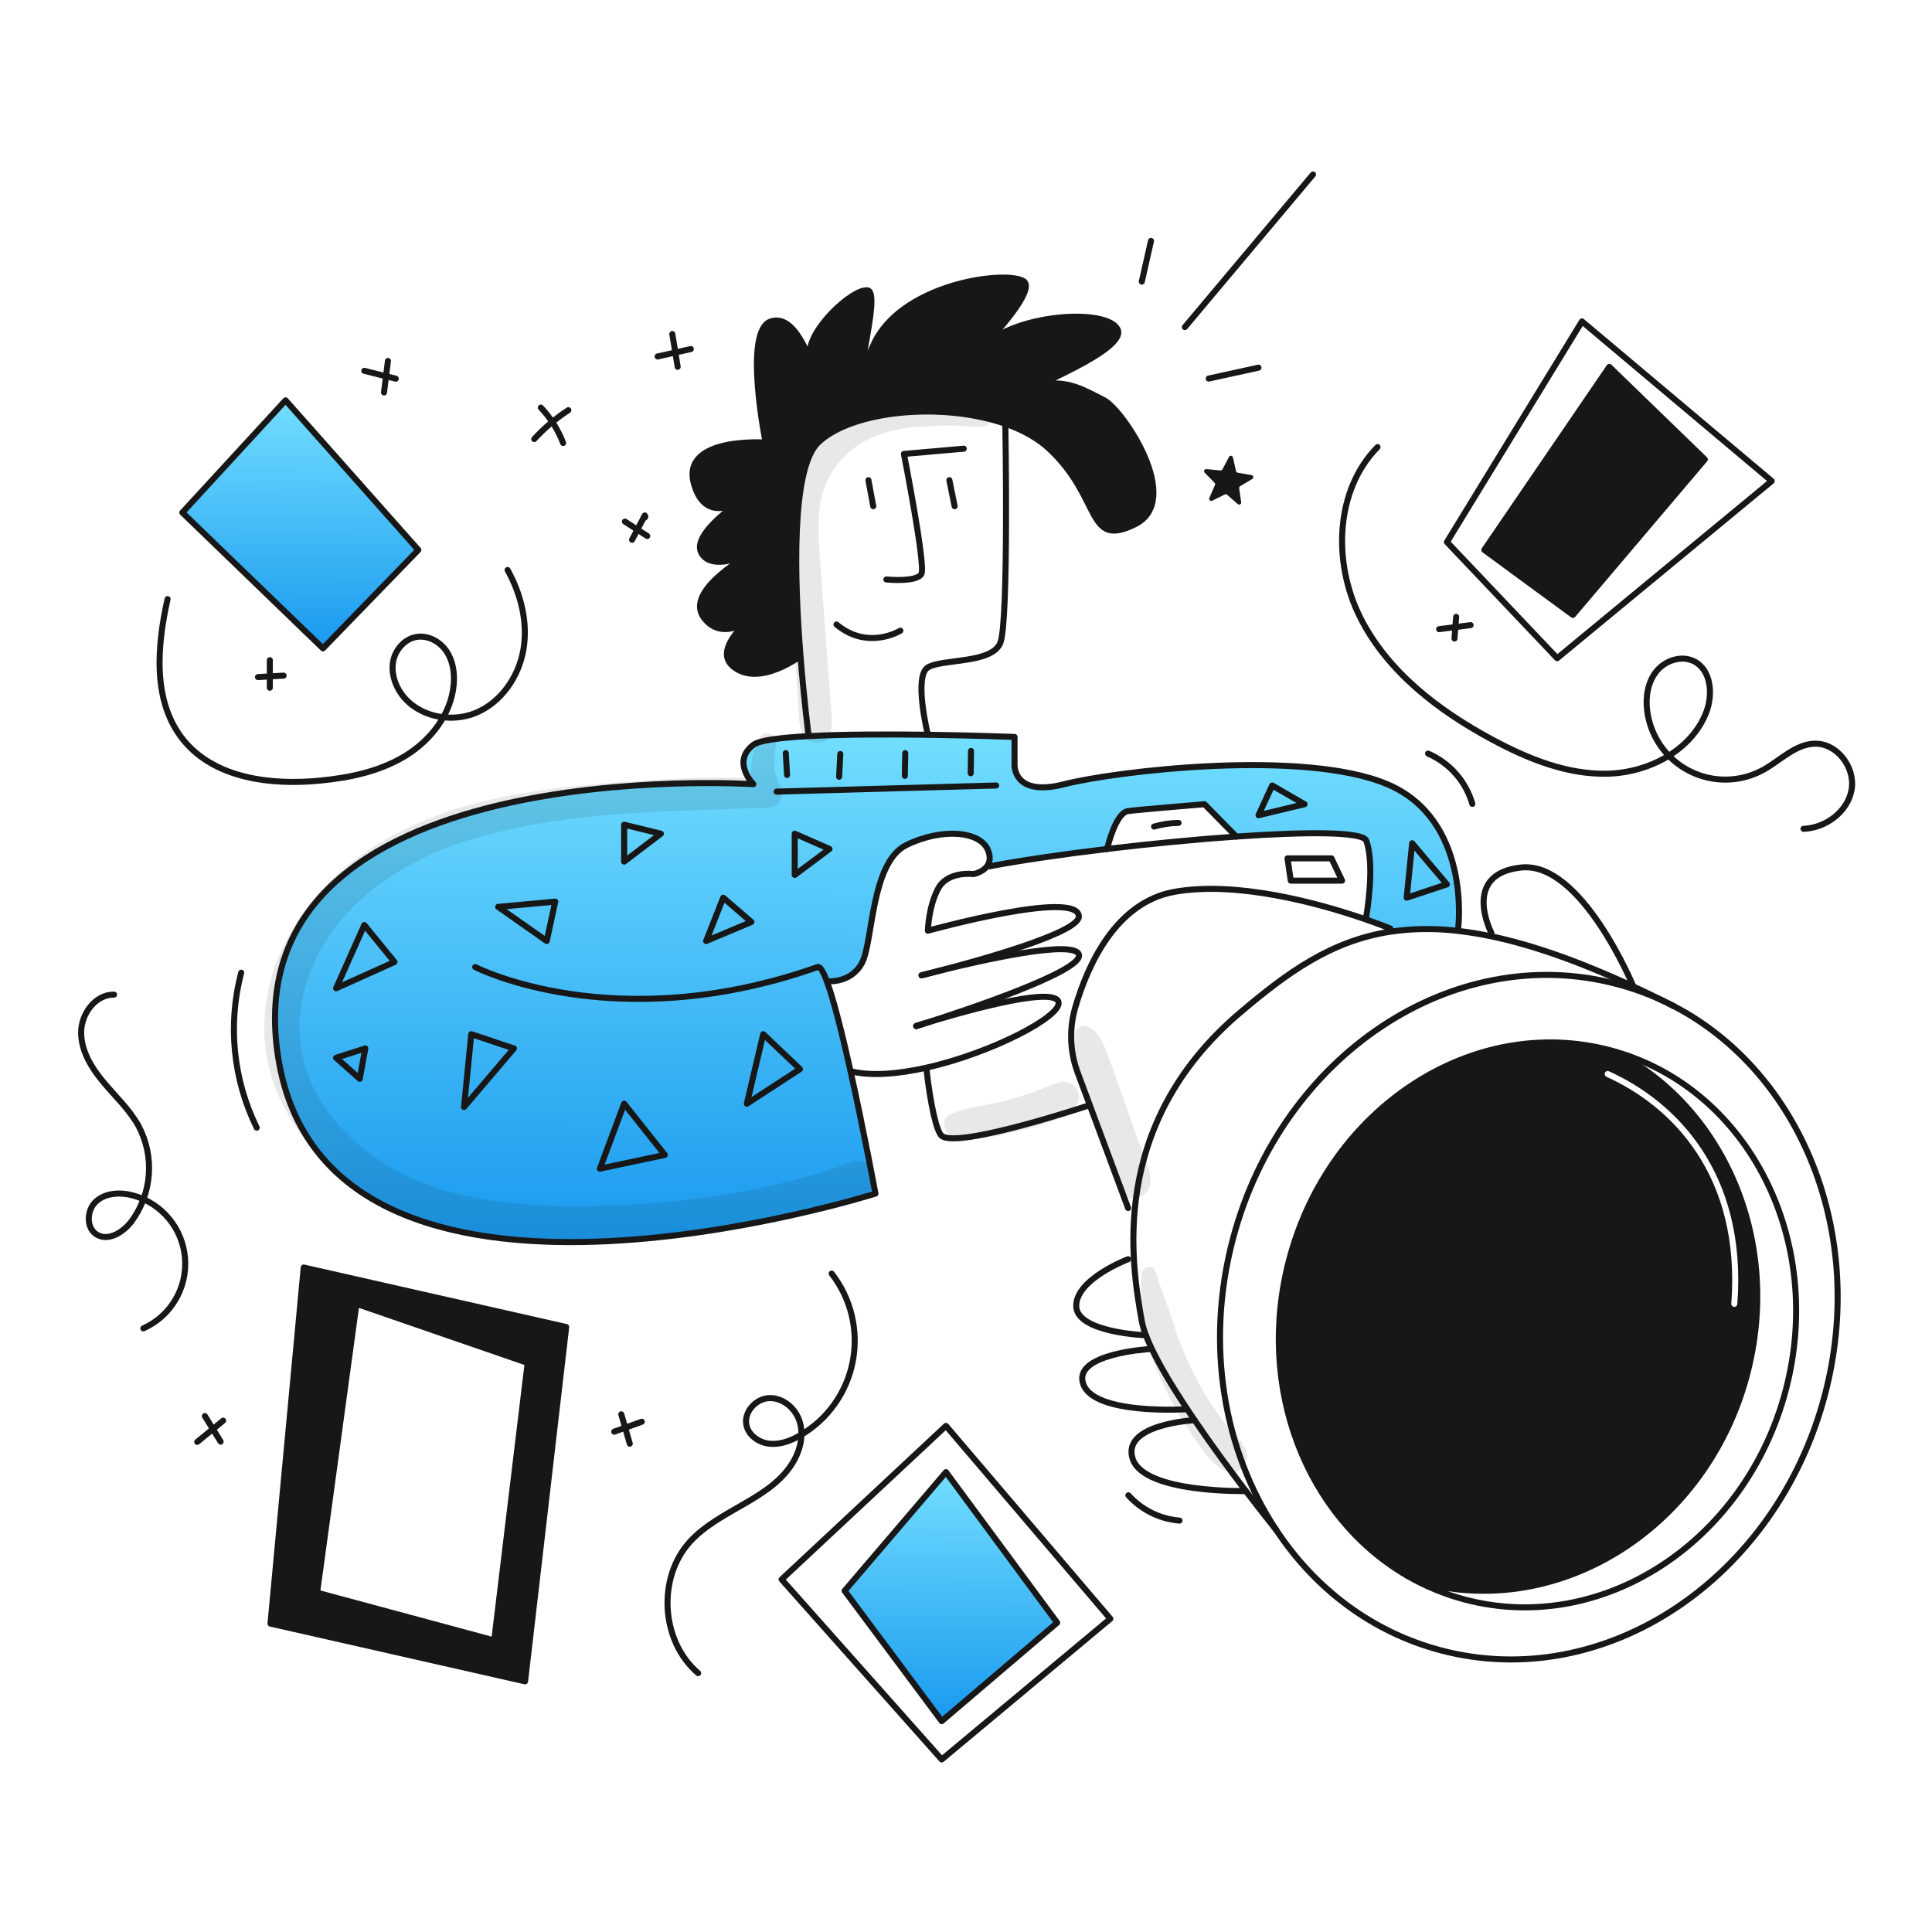 <svg width="960" height="960" viewBox="0 0 960 960" fill="none" xmlns="http://www.w3.org/2000/svg">
<g clip-path="url(#clip0_510_1394)">
<path fill-rule="evenodd" clip-rule="evenodd" d="M706.445 786.458C775.828 804.757 848.193 758.487 868.081 683.1C885.549 616.879 856.72 550.221 802.413 522.581L802.431 522.507C801.634 522.28 800.826 522.062 800.019 521.844L799.974 521.832C731.848 503.866 660.507 550.404 640.619 625.791C623.742 689.723 649.301 753.868 699.008 782.837C700.146 783.218 701.287 783.883 702.435 784.553C703.76 785.324 705.094 786.102 706.445 786.458ZM799.464 532.31C798.709 531.97 797.82 532.306 797.48 533.062C797.14 533.817 797.476 534.705 798.231 535.045C830.504 549.587 865.109 583.942 860.275 647.764C860.212 648.591 860.831 649.311 861.657 649.373C862.483 649.436 863.204 648.817 863.266 647.991C868.212 582.695 832.678 547.276 799.464 532.31Z" fill="#171717"/>
<path d="M799.66 182.301L847.104 228.276L781.564 305.538L737.557 273.263L799.66 182.301Z" fill="#171717"/>
<path d="M470.049 731.496L525.308 806.319L467.934 855.222L419.677 790.459L470.049 731.496Z" fill="url(#paint0_linear_510_1394)"/>
<path d="M377.712 272.579C377.435 272.718 376.677 273.106 375.587 273.706C376.677 273.152 377.425 272.745 377.712 272.579ZM499.618 210.587C468.276 199.603 423.28 203.834 406.518 219.907C393.032 232.849 394.713 287.673 397.77 326.119L397.558 326.138C397.558 326.138 376.958 341.62 364.358 331.191C356.912 325.039 364.016 315.7 371.082 309.076C374.674 306.886 377.965 304.237 380.874 301.197C377.427 303.588 374.154 306.221 371.082 309.076C364.644 312.91 356.275 315.176 350.012 307.284C340.026 294.712 367.138 278.371 375.479 273.761C369.521 276.745 353.938 283.479 348.709 275.11C343.909 267.425 359.157 255.259 367.517 249.375C369.314 248.398 371.021 247.264 372.617 245.984C372.617 245.984 370.511 247.278 367.517 249.375C360.801 253.075 349.282 256.515 344.793 240.34C338.271 216.859 380.44 219.907 380.44 219.907C380.44 219.907 369.133 164.261 383.04 159.707C396.947 155.153 403.907 186.865 402.605 175.567C401.303 164.269 423.472 143.403 431.038 144.267C438.604 145.131 420.858 201.641 433.901 171.647C446.944 141.653 497.806 134.263 508.235 139.482C514.635 142.682 499.135 160.913 490.194 170.409C489.201 171.201 488.258 172.053 487.368 172.958C480.975 179.517 484.218 176.773 490.194 170.409C508.531 155.721 549.425 153.509 555.194 163.388C561.272 173.827 506.938 193.817 518.678 191.212C530.418 188.607 539.537 194.251 548.672 198.925C557.807 203.599 588.227 248.595 563.887 260.548C539.547 272.501 547.804 247.726 521.287 222.942C515.627 217.662 508.126 213.561 499.618 210.587V210.587Z" fill="#171717"/>
<path d="M410.837 487.535C414.31 496.874 418.615 514.268 422.637 532.281C429.21 561.859 435 593.099 435 593.099C435 593.099 163.1 679.174 138.312 525.934C113.524 372.694 374.356 389.654 374.356 389.654C374.356 389.654 363.271 378.569 374.356 370.098C377.303 367.844 387.862 366.514 401.782 365.775C419.082 364.851 441.568 364.842 461.059 365.1C484.818 365.442 504.115 366.181 504.115 366.181V380.181C504.115 380.181 503.468 396.181 528.899 389.659C554.33 383.137 647.573 372.052 689.299 389.659C731.025 407.266 724.622 460.621 724.622 460.621L724.401 462.551C713.34 461.201 702.148 461.322 691.119 462.912L690.879 461.397C690.879 461.397 685.263 459.069 676.201 456.011L678.87 455.466C678.87 455.466 683.433 430.091 678.87 417.704C677.207 413.196 649.44 413.242 614.31 415.69V415.681L598.505 399.599C598.505 399.599 566.876 402.204 560.539 403.017C554.295 403.83 550.23 421.344 550.12 421.834V421.843C528.245 424.457 507.526 427.478 491.72 430.452L490.51 430.342C491.785 428.587 492.348 426.102 491.018 422.642C487.318 412.961 468.257 411.178 450.429 419.87C432.601 428.562 433.912 468.118 428.259 478.556C422.606 488.994 410.837 487.535 410.837 487.535Z" fill="url(#paint1_linear_510_1394)"/>
<path d="M150.922 629.828L281.336 659.388L260.899 835.445L134.399 806.754L150.922 629.828ZM245.578 815.128L262.205 677.222L177.105 647.874L157.554 791.392L245.578 815.128Z" fill="#171717"/>
<path d="M207.872 273.264L160.484 322.167L90.602 254.687L141.898 198.93L207.872 273.264Z" fill="url(#paint2_linear_510_1394)"/>
<path d="M236.12 480.514C236.12 480.514 305.244 516.143 406.311 480.514C407.502 480.089 409.064 482.768 410.837 487.535C414.31 496.874 418.615 514.268 422.637 532.281C429.21 561.859 435 593.099 435 593.099C435 593.099 163.1 679.174 138.312 525.934C113.524 372.694 374.356 389.654 374.356 389.654C374.356 389.654 363.271 378.569 374.356 370.098C377.303 367.844 387.862 366.514 401.782 365.775C419.082 364.851 441.568 364.842 461.059 365.1C484.818 365.442 504.115 366.181 504.115 366.181V380.181C504.115 380.181 503.468 396.181 528.899 389.659C554.33 383.137 647.573 372.052 689.299 389.659C731.025 407.266 724.622 460.621 724.622 460.621" stroke="#171717" stroke-width="3" stroke-linecap="round" stroke-linejoin="round"/>
<path d="M829.062 498.6C829.83 498.96 830.586 499.348 831.344 499.746" stroke="#171717" stroke-width="3" stroke-linecap="round" stroke-linejoin="round"/>
<path d="M634.078 760.132C608.139 720.854 598.735 668.276 612.61 615.705C636.729 524.273 722.129 467.517 803.345 488.948C811.549 491.112 819.534 494.034 827.196 497.677" stroke="#171717" stroke-width="3" stroke-linecap="round" stroke-linejoin="round"/>
<path d="M831.594 499.877C894.861 532.827 927.894 613.082 906.732 693.3C882.6 784.732 797.212 841.487 715.987 820.056C681.487 810.948 653.293 789.203 634.125 760.188C634.107 760.178 634.094 760.161 634.088 760.142" stroke="#171717" stroke-width="3" stroke-linecap="round" stroke-linejoin="round"/>
<path d="M802.431 522.509C869.024 541.64 906.953 616.409 887.305 690.88C867.417 766.257 796.067 812.805 727.95 794.829C717.805 792.159 708.069 788.126 699.008 782.839C649.301 753.87 623.742 689.725 640.619 625.793C660.507 550.406 731.848 503.868 799.974 521.834C800.8 522.056 801.619 522.278 802.431 522.509Z" stroke="#171717" stroke-width="3" stroke-linecap="round" stroke-linejoin="round"/>
<path d="M802.413 522.582C856.72 550.22 885.55 616.882 868.082 683.101C848.194 758.488 775.828 804.758 706.445 786.459C703.923 785.794 701.457 783.659 699.009 782.838C698.999 782.828 698.986 782.821 698.972 782.819" stroke="#171717" stroke-width="3" stroke-linecap="round" stroke-linejoin="round"/>
<path d="M634.125 760.188C634.115 760.171 634.102 760.155 634.088 760.142C634.079 760.142 634.079 760.142 634.079 760.133C633.506 759.413 627.391 751.833 619.059 740.891C611.559 731.026 602.259 718.426 593.6 705.691C592.362 703.872 591.134 702.043 589.924 700.223C582.765 689.397 576.324 678.723 572.114 669.823C571.061 667.597 570.146 665.473 569.407 663.496C568.515 661.241 567.831 658.91 567.366 656.531C562.479 629.299 550.12 559.196 616.266 503.124C639.609 483.338 661.372 467.424 691.117 462.914C702.146 461.324 713.338 461.202 724.4 462.553C729.6 463.135 735.047 464.015 740.741 465.195C760.721 469.361 783.898 477.343 811.5 490.127C816.58 492.473 821.811 494.992 827.194 497.683C827.822 497.983 828.441 498.283 829.06 498.607C829.817 498.986 830.575 499.374 831.342 499.753C831.425 499.79 831.508 499.836 831.591 499.882" stroke="#171717" stroke-width="3" stroke-linecap="round" stroke-linejoin="round"/>
<path d="M560.539 600.269L541.5 549.13L535.5 533.011C531.617 522.592 531.199 511.199 534.308 500.523C540.359 479.84 554.28 448.312 583.664 443.13C614.748 437.643 654.94 448.83 676.196 456.007C685.258 459.065 690.874 461.393 690.874 461.393" stroke="#171717" stroke-width="3" stroke-linecap="round" stroke-linejoin="round"/>
<path d="M550.119 421.838C571.577 419.279 594.153 417.081 614.31 415.686C649.44 413.238 677.21 413.192 678.87 417.7C683.433 430.087 678.87 455.462 678.87 455.462" stroke="#171717" stroke-width="3" stroke-linecap="round" stroke-linejoin="round"/>
<path d="M491.72 430.457C507.526 427.483 528.245 424.457 550.12 421.848" stroke="#171717" stroke-width="3" stroke-linecap="round" stroke-linejoin="round"/>
<path d="M541.5 549.131C541.5 549.131 476.08 570.931 467.933 564.41C465.272 562.285 462.233 548.01 460.349 531.238" stroke="#171717" stroke-width="3" stroke-linecap="round" stroke-linejoin="round"/>
<path d="M150.922 629.828L281.336 659.388L260.903 835.445L134.405 806.754L150.922 629.828Z" stroke="#171717" stroke-width="3" stroke-linecap="round" stroke-linejoin="round"/>
<path d="M388.381 784.806L467.934 874.271L551.718 804.362L470.049 708.514L388.381 784.806Z" stroke="#171717" stroke-width="3" stroke-linecap="round" stroke-linejoin="round"/>
<path d="M160.484 322.167L207.872 273.264L141.898 198.93L90.602 254.687L160.484 322.167Z" stroke="#171717" stroke-width="3" stroke-linecap="round" stroke-linejoin="round"/>
<path d="M718.971 269.355L773.74 327.062L880.359 239.029L786.072 159.707L718.971 269.355Z" stroke="#171717" stroke-width="3" stroke-linecap="round" stroke-linejoin="round"/>
<path d="M245.579 815.123L262.206 677.217L177.111 647.869L157.555 791.392L245.579 815.123Z" stroke="#171717" stroke-width="3" stroke-linecap="round" stroke-linejoin="round"/>
<path d="M467.934 855.222L525.308 806.319L470.049 731.496L419.677 790.459L467.934 855.222Z" stroke="#171717" stroke-width="3" stroke-linecap="round" stroke-linejoin="round"/>
<path d="M781.564 305.538L847.104 228.276L799.66 182.301L737.557 273.263L781.564 305.538Z" stroke="#171717" stroke-width="3" stroke-linecap="round" stroke-linejoin="round"/>
<path d="M385.878 393.351L494.99 390.311" stroke="#171717" stroke-width="3" stroke-linecap="round" stroke-linejoin="round"/>
<path d="M461.061 365.111V365.101C460.913 364.501 453.948 335.93 461.061 331.625C468.261 327.274 492.82 329.888 497.05 319.45C501.28 309.012 499.55 210.781 499.55 210.781" stroke="#171717" stroke-width="3" stroke-linecap="round" stroke-linejoin="round"/>
<path d="M371.088 309.076C364.022 315.7 356.918 325.039 364.364 331.191C376.964 341.62 397.564 326.138 397.564 326.138" stroke="#171717" stroke-width="3" stroke-linecap="round" stroke-linejoin="round"/>
<path d="M371.088 309.076C374.68 306.886 377.971 304.237 380.88 301.197C377.433 303.588 374.161 306.221 371.088 309.076V309.076Z" stroke="#171717" stroke-width="3" stroke-linecap="round" stroke-linejoin="round"/>
<path d="M375.484 273.762C367.143 278.372 340.031 294.713 350.017 307.285C356.28 315.174 364.649 312.911 371.087 309.077" stroke="#171717" stroke-width="3" stroke-linecap="round" stroke-linejoin="round"/>
<path d="M377.841 272.506C377.834 272.507 377.827 272.51 377.822 272.515C377.804 272.525 377.786 272.534 377.758 272.552C377.73 272.57 377.73 272.571 377.712 272.58C377.435 272.719 376.677 273.107 375.587 273.707" stroke="#171717" stroke-width="3" stroke-linecap="round" stroke-linejoin="round"/>
<path d="M375.587 273.707C376.677 273.153 377.425 272.746 377.712 272.58" stroke="#171717" stroke-width="3" stroke-linecap="round" stroke-linejoin="round"/>
<path d="M375.586 273.707C375.554 273.728 375.521 273.746 375.486 273.762" stroke="#171717" stroke-width="3" stroke-linecap="round" stroke-linejoin="round"/>
<path d="M367.523 249.375C359.163 255.259 343.912 267.425 348.715 275.11C353.944 283.479 369.527 276.745 375.485 273.761" stroke="#171717" stroke-width="3" stroke-linecap="round" stroke-linejoin="round"/>
<path d="M367.522 249.375C369.32 248.398 371.026 247.264 372.622 245.984C372.622 245.984 370.515 247.278 367.522 249.375Z" stroke="#171717" stroke-width="3" stroke-linecap="round" stroke-linejoin="round"/>
<path d="M490.205 170.413C499.147 160.913 514.648 142.682 508.246 139.486C497.817 134.267 446.956 141.657 433.912 171.651C420.868 201.645 438.623 145.139 431.049 144.271C423.475 143.403 401.313 164.261 402.616 175.571C403.919 186.881 396.962 155.157 383.051 159.711C369.14 164.265 380.451 219.911 380.451 219.911C380.451 219.911 338.282 216.863 344.804 240.344C349.293 256.519 360.812 253.083 367.528 249.379" stroke="#171717" stroke-width="3" stroke-linecap="round" stroke-linejoin="round"/>
<path d="M490.205 170.414C489.212 171.206 488.268 172.057 487.379 172.963C480.986 179.522 484.229 176.778 490.205 170.414Z" stroke="#171717" stroke-width="3" stroke-linecap="round" stroke-linejoin="round"/>
<path d="M401.747 365.112C401.747 365.112 399.531 348.355 397.775 326.12C394.718 287.674 393.037 232.85 406.523 219.908C423.28 203.835 468.276 199.608 499.623 210.588C508.131 213.562 515.632 217.663 521.294 222.947C547.815 247.731 539.548 272.506 563.894 260.553C588.24 248.6 557.8 203.6 548.678 198.93C539.556 194.26 530.416 188.612 518.684 191.217C506.952 193.822 561.278 173.832 555.2 163.393C549.436 153.509 508.542 155.726 490.205 170.414" stroke="#171717" stroke-width="3" stroke-linecap="round" stroke-linejoin="round"/>
<path d="M440.434 287.942C440.434 287.942 455.74 289.457 457.865 285.115C459.99 280.773 449.154 225.561 449.154 225.561L478.889 222.947" stroke="#171717" stroke-width="3" stroke-linecap="round" stroke-linejoin="round"/>
<path d="M447.389 313.373C447.389 313.373 431.306 323.373 415.658 310.324" stroke="#171717" stroke-width="3" stroke-linecap="round" stroke-linejoin="round"/>
<path d="M433.912 251.527L431.52 238.594" stroke="#171717" stroke-width="3" stroke-linecap="round" stroke-linejoin="round"/>
<path d="M474.344 251.527L471.729 238.594" stroke="#171717" stroke-width="3" stroke-linecap="round" stroke-linejoin="round"/>
<path d="M459.121 508.624C473.633 504.144 523.737 489.354 525.964 497.899C527.793 504.91 492.921 523.219 460.202 530.554C446.291 533.685 432.776 534.821 422.633 532.281" stroke="#171717" stroke-width="3" stroke-linecap="round" stroke-linejoin="round"/>
<path d="M457.91 508.999C458.104 508.934 458.317 508.869 458.529 508.805" stroke="#171717" stroke-width="3" stroke-linecap="round" stroke-linejoin="round"/>
<path d="M456.737 509.372C457.07 509.261 457.458 509.141 457.883 509.012" stroke="#171717" stroke-width="3" stroke-linecap="round" stroke-linejoin="round"/>
<path d="M455.573 509.742C455.666 509.705 455.786 509.668 455.915 509.631" stroke="#171717" stroke-width="3" stroke-linecap="round" stroke-linejoin="round"/>
<path d="M455.214 509.852C455.235 509.844 455.257 509.838 455.279 509.834C455.316 509.815 455.371 509.806 455.445 509.779" stroke="#171717" stroke-width="3" stroke-linecap="round" stroke-linejoin="round"/>
<path d="M455.444 509.779C455.37 509.806 455.315 509.815 455.278 509.834" stroke="#171717" stroke-width="3" stroke-linecap="round" stroke-linejoin="round"/>
<path d="M455.444 509.779C455.481 509.769 455.527 509.751 455.573 509.742" stroke="#171717" stroke-width="3" stroke-linecap="round" stroke-linejoin="round"/>
<path d="M455.915 509.631C455.786 509.677 455.666 509.714 455.573 509.742" stroke="#171717" stroke-width="3" stroke-linecap="round" stroke-linejoin="round"/>
<path d="M455.916 509.632C455.921 509.633 455.926 509.632 455.931 509.63C455.936 509.629 455.94 509.626 455.944 509.622C456.018 509.595 456.101 509.576 456.184 509.549C456.313 509.512 456.452 509.465 456.6 509.419C456.604 509.416 456.608 509.413 456.613 509.411C456.617 509.41 456.622 509.409 456.627 509.41C456.665 509.402 456.703 509.39 456.738 509.373" stroke="#171717" stroke-width="3" stroke-linecap="round" stroke-linejoin="round"/>
<path d="M457.883 509.012C457.448 509.15 457.07 509.27 456.737 509.372" stroke="#171717" stroke-width="3" stroke-linecap="round" stroke-linejoin="round"/>
<path d="M457.884 509.013C457.893 509.013 457.902 509.004 457.911 509.004" stroke="#171717" stroke-width="3" stroke-linecap="round" stroke-linejoin="round"/>
<path d="M458.529 508.809C458.307 508.882 458.104 508.947 457.91 509.003" stroke="#171717" stroke-width="3" stroke-linecap="round" stroke-linejoin="round"/>
<path d="M458.529 508.81C458.677 508.763 458.834 508.717 458.991 508.671C459.028 508.653 459.074 508.643 459.12 508.625" stroke="#171717" stroke-width="3" stroke-linecap="round" stroke-linejoin="round"/>
<path d="M466.835 482.353C486.797 477.401 533.344 466.732 536.069 474.233C539.09 482.546 475.675 503.349 459.121 508.624" stroke="#171717" stroke-width="3" stroke-linecap="round" stroke-linejoin="round"/>
<path d="M457.864 484.644C457.891 484.636 457.919 484.63 457.947 484.626C457.993 484.611 458.039 484.599 458.086 484.589C458.926 484.367 462.104 483.527 466.723 482.381" stroke="#171717" stroke-width="3" stroke-linecap="round" stroke-linejoin="round"/>
<path d="M466.723 482.381C462.104 483.591 458.936 484.386 458.086 484.589C458.03 484.607 457.986 484.617 457.947 484.626" stroke="#171717" stroke-width="3" stroke-linecap="round" stroke-linejoin="round"/>
<path d="M466.724 482.381L466.835 482.354" stroke="#171717" stroke-width="3" stroke-linecap="round" stroke-linejoin="round"/>
<path d="M410.837 487.536C410.837 487.536 422.615 488.986 428.259 478.557C433.903 468.128 432.61 428.564 450.429 419.871C468.248 411.178 487.323 412.962 491.018 422.643C492.348 426.107 491.785 428.592 490.51 430.343C488.247 433.502 483.702 434.324 483.702 434.324C483.702 434.324 470.862 432.587 466.086 441.659C461.31 450.731 461.061 462.47 461.061 462.47C461.061 462.47 536.069 441.659 536.069 455.459C536.069 463.403 487.379 476.983 466.835 482.35" stroke="#171717" stroke-width="3" stroke-linecap="round" stroke-linejoin="round"/>
<path d="M811.54 490.03C811.54 490.03 785.804 427.806 755.81 431.067C725.816 434.328 741.076 463.6 741.076 463.6" stroke="#171717" stroke-width="3" stroke-linecap="round" stroke-linejoin="round"/>
<path d="M619.059 740.89C619.059 740.89 568.345 742.09 562.803 724.817C557.261 707.544 593.603 705.686 593.603 705.686" stroke="#171717" stroke-width="3" stroke-linecap="round" stroke-linejoin="round"/>
<path d="M589.923 700.218C589.923 700.218 544.216 703.294 538.35 687.969C532.484 672.644 570.977 670.369 570.977 670.369" stroke="#171717" stroke-width="3" stroke-linecap="round" stroke-linejoin="round"/>
<path d="M569.407 663.49C569.407 663.49 534.767 662.215 534.767 648.848C534.767 635.481 560.539 625.699 560.539 625.699" stroke="#171717" stroke-width="3" stroke-linecap="round" stroke-linejoin="round"/>
<path d="M550.119 421.848V421.839C550.229 421.349 554.294 403.839 560.538 403.022C566.875 402.209 598.504 399.604 598.504 399.604L614.31 415.678" stroke="#171717" stroke-width="3" stroke-linecap="round" stroke-linejoin="round"/>
<path d="M731.6 399.463C730.005 393.93 727.206 388.819 723.402 384.497C719.598 380.174 714.885 376.748 709.6 374.463" stroke="#171717" stroke-width="3" stroke-linecap="round" stroke-linejoin="round"/>
<path d="M600.605 188.098L625.341 182.691" stroke="#171717" stroke-width="3" stroke-linecap="round" stroke-linejoin="round"/>
<path d="M588.754 162.527L652.422 86.693" stroke="#171717" stroke-width="3" stroke-linecap="round" stroke-linejoin="round"/>
<path d="M567.357 139.919L571.921 119.705" stroke="#171717" stroke-width="3" stroke-linecap="round" stroke-linejoin="round"/>
<path d="M336.737 182.272L334.073 165.979" stroke="#171717" stroke-width="3" stroke-linecap="round" stroke-linejoin="round"/>
<path d="M326.769 177.13L343.269 173.439" stroke="#171717" stroke-width="3" stroke-linecap="round" stroke-linejoin="round"/>
<path d="M279.811 220.123C277.318 213.58 273.55 207.598 268.726 202.523" stroke="#171717" stroke-width="3" stroke-linecap="round" stroke-linejoin="round"/>
<path d="M265.466 218.167C270.486 212.687 276.183 207.866 282.419 203.822" stroke="#171717" stroke-width="3" stroke-linecap="round" stroke-linejoin="round"/>
<path d="M314.066 268.218L320.395 256.135C320.483 256.209 320.551 256.304 320.592 256.412C320.633 256.519 320.647 256.635 320.632 256.749C320.617 256.863 320.574 256.971 320.507 257.064C320.439 257.157 320.349 257.231 320.245 257.281" stroke="#171717" stroke-width="3" stroke-linecap="round" stroke-linejoin="round"/>
<path d="M321.6 266.338L310.514 259.168" stroke="#171717" stroke-width="3" stroke-linecap="round" stroke-linejoin="round"/>
<path d="M127.56 560.333C115.839 536.419 113.102 509.088 119.847 483.324" stroke="#171717" stroke-width="3" stroke-linecap="round" stroke-linejoin="round"/>
<path d="M573.447 410.723C577.406 409.574 581.501 408.957 585.622 408.889" stroke="#171717" stroke-width="3" stroke-linecap="round" stroke-linejoin="round"/>
<path d="M412.177 421.843L394.898 414.26V434.744L412.177 421.843Z" stroke="#171717" stroke-width="3" stroke-linecap="round" stroke-linejoin="round"/>
<path d="M373.381 458.124L359.362 446.061L350.885 467.578L373.381 458.124Z" stroke="#171717" stroke-width="3" stroke-linecap="round" stroke-linejoin="round"/>
<path d="M310.132 428.129V409.805L328.389 414.26L310.132 428.129Z" stroke="#171717" stroke-width="3" stroke-linecap="round" stroke-linejoin="round"/>
<path d="M275.898 448.018L271.659 467.579L247.533 450.626L275.898 448.018Z" stroke="#171717" stroke-width="3" stroke-linecap="round" stroke-linejoin="round"/>
<path d="M181.025 459.639L196.022 478.011L167.006 491.074L181.025 459.639Z" stroke="#171717" stroke-width="3" stroke-linecap="round" stroke-linejoin="round"/>
<path d="M379.25 513.875L397.507 531.236L371.099 548.432L379.25 513.875Z" stroke="#171717" stroke-width="3" stroke-linecap="round" stroke-linejoin="round"/>
<path d="M330.344 573.865L310.131 548.432L298.068 580.711L330.344 573.865Z" stroke="#171717" stroke-width="3" stroke-linecap="round" stroke-linejoin="round"/>
<path d="M234.167 513.875L255.359 520.968L230.581 550.064L234.167 513.875Z" stroke="#171717" stroke-width="3" stroke-linecap="round" stroke-linejoin="round"/>
<path d="M167.006 525.611L181.514 520.967L178.743 536.044L167.006 525.611Z" stroke="#171717" stroke-width="3" stroke-linecap="round" stroke-linejoin="round"/>
<path d="M648.223 399.603L632.139 390.311L625.342 405.091L648.223 399.603Z" stroke="#171717" stroke-width="3" stroke-linecap="round" stroke-linejoin="round"/>
<path d="M701.691 419L698.974 446.061L718.971 439.431L701.691 419Z" stroke="#171717" stroke-width="3" stroke-linecap="round" stroke-linejoin="round"/>
<path d="M482.341 384.224L482.492 373.139" stroke="#171717" stroke-width="3" stroke-linecap="round" stroke-linejoin="round"/>
<path d="M449.605 385.529L449.817 374.229" stroke="#171717" stroke-width="3" stroke-linecap="round" stroke-linejoin="round"/>
<path d="M416.96 385.964L417.551 374.658" stroke="#171717" stroke-width="3" stroke-linecap="round" stroke-linejoin="round"/>
<path d="M391.099 385.093L390.445 374.225" stroke="#171717" stroke-width="3" stroke-linecap="round" stroke-linejoin="round"/>
<path d="M586.085 755.579C576.325 754.768 567.241 750.27 560.681 743" stroke="#171717" stroke-width="3" stroke-linecap="round" stroke-linejoin="round"/>
<path d="M134.076 341.733V328.039" stroke="#171717" stroke-width="3" stroke-linecap="round" stroke-linejoin="round"/>
<path d="M140.915 335.719L128.185 336.44" stroke="#171717" stroke-width="3" stroke-linecap="round" stroke-linejoin="round"/>
<path d="M722.738 317.269L723.56 306.498" stroke="#171717" stroke-width="3" stroke-linecap="round" stroke-linejoin="round"/>
<path d="M715.09 312.631L730.732 310.621" stroke="#171717" stroke-width="3" stroke-linecap="round" stroke-linejoin="round"/>
<path d="M305.22 711.39L318.894 706.447" stroke="#171717" stroke-width="3" stroke-linecap="round" stroke-linejoin="round"/>
<path d="M312.938 717.354L308.716 702.771" stroke="#171717" stroke-width="3" stroke-linecap="round" stroke-linejoin="round"/>
<path d="M109.625 716.338L101.8 703.623" stroke="#171717" stroke-width="3" stroke-linecap="round" stroke-linejoin="round"/>
<path d="M98 716.478L110.877 705.916" stroke="#171717" stroke-width="3" stroke-linecap="round" stroke-linejoin="round"/>
<path d="M684.491 222.154C663.291 243.745 662.276 279.708 675.846 306.754C689.416 333.8 714.757 353.118 741.407 367.454C759.243 377.048 778.765 385.004 799.007 384.439C819.249 383.874 840.277 373 847.735 354.174C851.281 345.224 850.355 332.923 841.756 328.595C835.525 325.459 827.434 328.151 823.063 333.588C818.692 339.025 817.581 346.513 818.503 353.427C819.346 359.746 821.719 365.763 825.417 370.955C829.115 376.147 834.026 380.357 839.721 383.22C845.417 386.082 851.726 387.509 858.099 387.378C864.472 387.247 870.717 385.561 876.29 382.466C884.717 377.787 892.077 369.783 901.714 369.536C912.844 369.251 921.932 381.312 920.065 392.288C918.198 403.264 907.297 411.411 896.171 411.832" stroke="#171717" stroke-width="3" stroke-linecap="round" stroke-linejoin="round"/>
<path d="M413.239 632.826C418.005 638.943 421.406 646.01 423.214 653.551C425.022 661.093 425.194 668.933 423.72 676.547C422.245 684.16 419.157 691.37 414.664 697.69C410.171 704.011 404.376 709.296 397.671 713.191C393.125 715.831 387.971 717.843 382.732 717.413C377.493 716.983 372.245 713.584 370.966 708.485C369.333 701.97 375.299 695.094 382.005 694.722C388.711 694.35 394.963 699.457 397.154 705.806C399.345 712.155 397.987 719.33 394.799 725.242C384.255 744.794 357.981 749.609 342.946 765.962C326.44 783.916 328.355 815.547 346.907 831.377" stroke="#171717" stroke-width="3" stroke-linecap="round" stroke-linejoin="round"/>
<path d="M71.224 660.071C77.844 657.114 83.388 652.183 87.097 645.952C90.806 639.722 92.499 632.498 91.944 625.269C91.389 618.04 88.613 611.159 83.996 605.568C79.379 599.977 73.147 595.95 66.154 594.037C59.912 592.33 52.588 592.618 47.777 596.945C42.966 601.272 42.631 610.381 48.262 613.569C54.046 616.844 61.226 612.269 65.272 606.998C70.303 600.227 73.309 592.166 73.941 583.753C74.572 575.34 72.802 566.92 68.838 559.473C64.36 551.367 57.452 544.935 51.501 537.839C45.55 530.743 40.313 522.301 40.309 513.039C40.305 503.777 47.423 494.069 56.682 494.226" stroke="#171717" stroke-width="3" stroke-linecap="round" stroke-linejoin="round"/>
<path d="M83.274 297.698C77.918 321.408 75.801 348.744 91.085 367.644C106.628 386.864 134.64 390.286 159.239 387.863C173.956 386.413 188.854 383.278 201.464 375.552C214.074 367.826 224.147 354.875 225.452 340.144C225.964 334.364 225.046 328.271 221.768 323.483C218.49 318.695 212.558 315.506 206.843 316.514C201.128 317.522 196.596 322.635 195.421 328.334C194.246 334.033 196.065 340.079 199.451 344.811C207.426 355.958 223.696 359.484 236.363 354.248C249.03 349.012 257.763 336.304 260.079 322.795C262.395 309.286 258.862 295.219 252.213 283.234" stroke="#171717" stroke-width="3" stroke-linecap="round" stroke-linejoin="round"/>
<path d="M190.806 195.02L192.762 179.371" stroke="#171717" stroke-width="3" stroke-linecap="round" stroke-linejoin="round"/>
<path d="M196.673 188.173L181.024 184.26" stroke="#171717" stroke-width="3" stroke-linecap="round" stroke-linejoin="round"/>
<path d="M608.625 245.7L602.336 248.79C602.146 248.883 601.932 248.916 601.723 248.884C601.514 248.852 601.32 248.756 601.167 248.611C601.014 248.465 600.909 248.276 600.866 248.069C600.824 247.862 600.846 247.647 600.929 247.453L603.698 241.016C603.779 240.828 603.802 240.62 603.765 240.419C603.728 240.218 603.632 240.033 603.49 239.886L598.608 234.859C598.46 234.707 598.363 234.514 598.328 234.305C598.294 234.097 598.324 233.882 598.416 233.691C598.507 233.501 598.654 233.342 598.838 233.238C599.022 233.134 599.234 233.088 599.445 233.108L606.423 233.752C606.626 233.771 606.831 233.729 607.011 233.632C607.191 233.534 607.337 233.386 607.433 233.205L610.704 227.005C610.803 226.818 610.956 226.665 611.144 226.568C611.332 226.471 611.546 226.434 611.755 226.462C611.965 226.49 612.161 226.582 612.318 226.724C612.474 226.867 612.582 227.054 612.629 227.261L614.172 234.096C614.217 234.295 614.32 234.477 614.468 234.618C614.617 234.759 614.803 234.853 615.005 234.888L621.905 236.088C622.113 236.124 622.305 236.223 622.455 236.372C622.606 236.521 622.707 236.712 622.745 236.92C622.783 237.128 622.757 237.342 622.67 237.535C622.583 237.728 622.438 237.889 622.257 237.997L616.233 241.577C616.056 241.681 615.914 241.835 615.825 242.019C615.736 242.204 615.704 242.411 615.733 242.614L616.733 249.55C616.763 249.759 616.728 249.973 616.633 250.162C616.538 250.351 616.387 250.506 616.201 250.607C616.015 250.708 615.803 250.749 615.593 250.725C615.383 250.702 615.185 250.614 615.026 250.475L609.76 245.852C609.607 245.717 609.417 245.631 609.215 245.604C609.013 245.577 608.808 245.61 608.625 245.7V245.7Z" fill="#171717"/>
<path d="M661.589 426.5H639.745L641.375 437.585H666.875L661.589 426.5Z" stroke="#171717" stroke-width="3" stroke-linecap="round" stroke-linejoin="round"/>
<g opacity="0.1">
<path d="M490.57 206.924C484.07 203.855 475.197 203.318 468.07 202.508C459.917 201.565 451.678 201.632 443.54 202.708C430.652 204.474 417.059 209.208 407.464 218.233C383.898 240.411 391.594 277.033 393.595 305.671L395.595 334.271L396.559 348.08C396.915 353.168 396.596 359.063 398.45 363.858C400.874 370.129 410.944 371.621 412.733 363.858C413.933 358.658 413.026 353.347 412.633 348.08L411.61 334.271L409.418 304.68C408.701 295.002 407.932 285.325 407.275 275.643C406.692 267.051 406.175 258.211 407.66 249.682C410.341 234.296 420.798 222.439 435.239 216.582C443.386 213.276 452.601 212.076 461.316 211.743C466.116 211.559 471.003 211.322 475.793 211.535C480.504 211.744 485.293 212.566 489.95 211.635C492.05 211.214 492.543 207.857 490.566 206.923L490.57 206.924Z" fill="#171717"/>
</g>
<g opacity="0.1">
<path d="M377.5 366.493C372.052 375.893 372.425 385.731 374.554 396.093L381.515 386.955C356.958 385.637 332.186 386.821 307.683 388.677C285.344 390.369 262.883 392.726 241.058 397.955C201.292 407.483 163.08 428.472 143.112 465.548C133.679 483.064 129.337 502.898 132.164 522.681C134.854 541.502 144.264 558.705 157.03 572.607C186.487 604.69 230.465 615.054 272.471 616.578C324.763 618.478 379.007 612.167 428.265 594.062C432.682 592.438 435.677 588.149 434.354 583.337C433.185 579.082 428.071 575.616 423.629 577.247C382.349 592.408 338.599 598.447 294.781 599.253C256.106 599.965 213.607 596.634 181.963 571.889C168.944 561.709 157.743 548.098 152.409 532.289C146.921 516.031 147.988 499.123 154.1 483.198C167.752 447.629 202.023 426.298 237.16 416.212C283.788 402.826 333.46 403.212 381.515 401.388C386.839 401.188 390.699 395.364 387.748 390.526C384.034 384.438 384.268 376.736 385.639 369.917C386.6 365.135 380.145 361.917 377.5 366.485V366.493Z" fill="#171717"/>
</g>
<g opacity="0.1">
<path d="M473.609 564.812C483.232 567.542 494.295 564.763 503.782 562.512C513.058 560.312 524.762 557.712 532.582 552.052C539.6 546.973 535.565 535.863 526.582 537.83C521.837 538.869 517.339 541.31 512.75 542.922C508.392 544.456 503.976 545.81 499.501 546.984C490.463 549.345 480.692 549.826 472.164 553.762C467.257 556.027 468.948 563.489 473.609 564.81V564.812Z" fill="#171717"/>
</g>
<g opacity="0.1">
<path d="M534.145 513.125C531.509 519.725 534.667 527.001 536.737 533.383C538.878 539.983 541.061 546.565 543.222 553.156C545.383 559.747 547.604 566.323 549.822 572.898C552.11 579.693 553.622 587.515 558.229 593.098C562.817 598.656 571.484 593.819 571.672 587.529C571.88 580.587 567.795 573.02 565.519 566.521C563.222 559.965 560.906 553.417 558.569 546.876C556.221 540.338 553.951 533.766 551.522 527.257C549.159 520.923 547.211 513.895 541.034 510.326C538.177 508.676 535.255 510.356 534.148 513.126L534.145 513.125Z" fill="#171717"/>
</g>
<g opacity="0.1">
<path d="M567.316 632.918C566.816 642.201 566.061 650.659 568.216 659.887C570.344 668.8 573.307 677.492 577.066 685.849C580.61 693.856 584.822 701.55 589.657 708.849C594.496 716.149 600.404 726.169 608.157 730.627C615.251 734.704 622.1 726.753 618.803 719.98C616.855 715.98 613.223 712.803 610.411 709.38C608.079 706.544 605.897 703.595 603.817 700.57C599.016 693.58 594.793 686.21 591.191 678.533C587.78 671.213 584.9 663.658 582.573 655.924C580.133 647.883 576.416 640.067 574.311 631.966C573.27 627.957 567.526 628.991 567.311 632.913L567.316 632.918Z" fill="#171717"/>
</g>
</g>
<defs>
<linearGradient id="paint0_linear_510_1394" x1="472.492" y1="731.496" x2="472.119" y2="854.547" gradientUnits="userSpaceOnUse">
<stop stop-color="#72DEFF"/>
<stop offset="1" stop-color="#1A9AEF"/>
</linearGradient>
<linearGradient id="paint1_linear_510_1394" x1="430.813" y1="364.955" x2="430.535" y2="615.818" gradientUnits="userSpaceOnUse">
<stop stop-color="#72DEFF"/>
<stop offset="1" stop-color="#1A9AEF"/>
</linearGradient>
<linearGradient id="paint2_linear_510_1394" x1="149.237" y1="198.93" x2="148.903" y2="321.495" gradientUnits="userSpaceOnUse">
<stop stop-color="#72DEFF"/>
<stop offset="1" stop-color="#1A9AEF"/>
</linearGradient>
<clipPath id="clip0_510_1394">
<rect width="884" height="791" fill="white" transform="translate(38 85)"/>
</clipPath>
</defs>
</svg>
